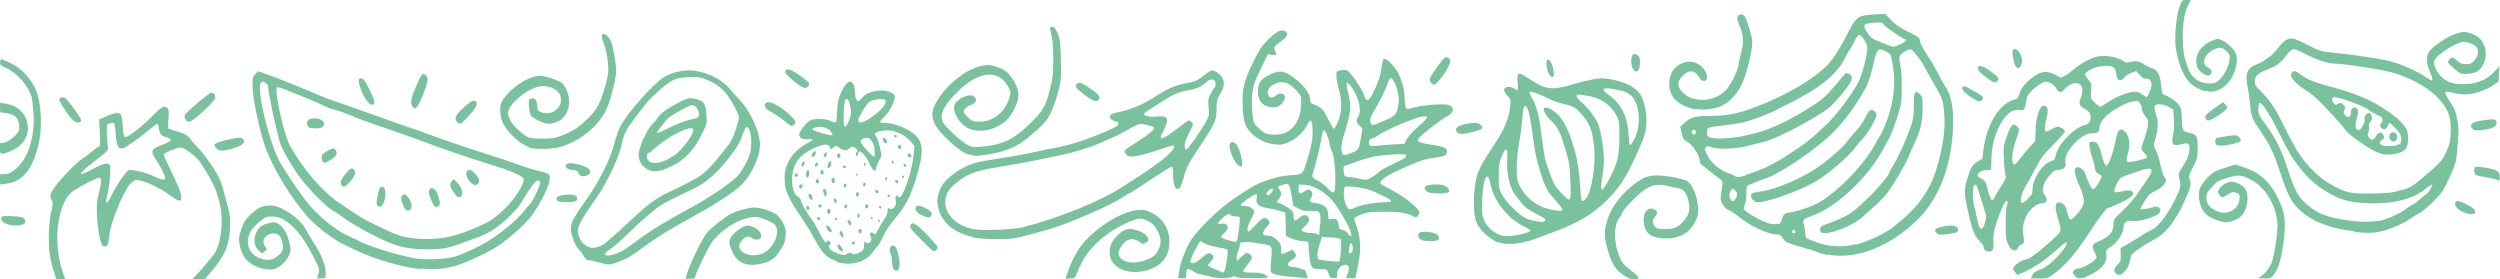 <svg xmlns="http://www.w3.org/2000/svg" width="2798.86" height="312.85" viewBox="0 0 2798.865 312.853">
  <path d="M59.9 303.44c-1.5-5-3.34-13-4.1-17.82-2.1-12.9-1.32-36.84 1.56-48.7 2.1-8.66 2.2-10.26.65-12.46-2.7-3.93-2.1-7.07 2.9-14.46 5.8-8.65 26.1-29.63 31-32.2 2.1-1.05 6.3-4.15 9.4-6.88 3.1-2.74 6.9-5.54 8.4-6.24 2.7-1.23 2.7-1.7 2-16.1l-.7-14.8 7.4-3.27c9.8-4.3 14.6-5 16.7-2.5 1 1.2 2 6.7 2.3 13.4.5 7.9 1.2 11.6 2.4 12 2.6 1 17.5-10.2 29.4-22.2 12-12 14.7-13.5 18-10.3 1.9 1.9 2.1 3.7 1.3 12.6-.6 8-.4 10.5.8 10.9.9.3 5.8 1.8 10.8 3.3 6.5 2 9.8 3.8 11.3 6 1.2 1.7 5.9 7.1 10.5 12 8.2 8.7 20.7 26.9 24.4 35.8 2.1 4.9 3.8 10.9 8.6 29.4 2.8 10.9 3.1 14.2 2.5 25.3-1 19.1-5.8 30-20.3 47.2l-7.4 8.8-7.3.4-7.3.4 6.2-6.8c5.6-5.9 14.3-16.2 18.7-22.2 4.3-5.8 7.7-19.6 8.1-33.2.4-14.6-2-27-8-41.3-2.9-6.9-12.1-22.7-17-29.3-4.3-5.8-17.1-15.1-20.8-15.1-4 0-19.2 6.2-19.2 7.8 0 .7 2.8 7 6.2 13.9 9.9 20.5 12.5 26.7 13.4 32 1.2 7.6-1.6 7.7-11.1.7-12.4-9.3-31.3-18-39.3-18.1-1.5 0-4.3 1.9-6.5 4.4-8 9.2-21.6 42.3-23.3 56.9-1.2 10.5-1.7 12.2-3.9 13-1.1.4-2.7.2-3.6-.6-2.6-2.1-5.6-18-6.4-33.6-.6-12.2-.3-15.9 1.9-24.7 3.4-13.2 3.5-17.8.3-17.8-2.6 0-18.4 8.1-28 14.2-11 7.1-18.1 26.5-18.7 50.8-.3 13.2 2.6 31.8 6.6 42.2l2.5 6.5H63l-2.7-9.1zm64.5-83.75c4.35-9.8 16.77-28.3 19.6-29.2 3.6-1.2 20.8 3 28.56 7 8.16 4.1 12.44 4.7 12.44 1.8 0-2.4-5.48-13.4-10-20-6.9-10.2-6.13-12.4 5.92-16.9 11.7-4.4 13.14-6.7 5.48-8.7-6.03-1.7-7.7-3.6-8.55-10-.37-2.8-1.23-5.1-1.9-5.1-.66 0-5.14 3.4-9.95 7.5-9.57 8.2-25.8 19.6-28.6 20-5.37.7-6.86-2.4-7.93-16.9-.4-5.5-1.24-10.5-1.87-11.1-.68-.7-2.55-.7-4.68 0-3.52 1.1-3.54 1.2-3.36 11 .1 5.4.58 11.9 1.05 14.4 1 5 2.1 3.8-16.3 18.2-17.4 13.6-18.3 17-2.1 8.4 11.7-6.3 17-8 19.6-6.5 1.9 1 2 2.7 1.4 13.3-.4 6.6-1.5 15-2.5 18.5-3.7 13.4-1.4 15.7 3.9 3.8zm232.2 87.2c1.18-5.1.93-6.2-3.27-14.7-8.97-18.1-17.02-30.4-24.57-37.6-9.8-9.3-15.55-12.2-24.27-12.2-6.5 0-7.4.4-14.6 6.4-8.7 7.2-12.4 13.8-12.4 22.3-.1 7.4 4.2 13.8 11.7 17.3 10 4.7 18.2 3 25-5 2.9-3.5 3.2-4.7 2.5-9.1-1.8-10.7-5.6-14.3-13.2-12.6-7.4 1.6-10.8 8.5-6.9 13.8 2.3 3.1 2.3 3.7-.1 6-2.7 2.6-3.5 2.5-7.2-1.3-4.9-4.9-5.8-13.3-2.2-20.1 3.3-6.3 6-8.3 14.1-10.3 5-1.3 6.5-1.2 9.7.4 5.9 3 10.7 10.8 13 21.2 2 8.9 2 9.5-.3 14.6-3.1 6.9-11.3 14.3-17.1 15.4-6.3 1.1-13.9-.2-21.5-3.9-9.4-4.6-14.7-12-16.8-23.8-1.2-6.2-1-8 1.9-16.8 2.7-8.3 4.3-10.8 9.8-16.1 8.8-8.3 13.7-10.7 22-10.7 5.2 0 8.7.9 14.4 3.8 11.4 5.9 21.4 14.5 25.3 21.7 1.9 3.5 5.6 9.8 8.3 14 11.4 18 15.1 27.7 14.7 38-.2 3.9-.5 4.1-5.1 4.1H355l1.3-5.6zm412.35.2c1.9-8.5 17.5-40.8 22.47-46.5 5.1-5.8 20.7-18.1 27.26-21.4 6.38-3.3 19.98-6.9 25.7-6.9 7.1 0 19.98 4.2 25.22 8.2 2.6 2 5.75 6.2 7.58 10.2 2.63 5.7 3 7.9 2.32 13.7-.88 7.6-1.68 9.5-7.43 18-5.15 7.6-10.44 10.9-21.24 13.2-14.24 2.9-24.67-1.1-30-11.7-6.4-12.7-5.6-17.5 4.23-25.3 8.12-6.4 11.13-7.2 18.2-4.5 6.7 2.6 10.88 9 8.04 12.4-2 2.4-6.17 2.4-9.35 0-3.6-2.7-6.23-2.3-10.65 1.9-11.42 10.7 6.02 22.3 22.7 15.2 12.75-5.5 20.7-25.3 13.04-32.5-1.63-1.5-6.83-4.2-11.56-5.8-7.72-2.7-9.37-2.9-16.03-1.7-12 2.1-25.2 9.7-36.93 21.1-5.02 4.9-8.22 10-15.13 24.2-4.9 9.9-8.9 19.2-9 20.6-.2 2.2-1 2.6-5.5 2.6h-5.3l1.2-5.3zm425.44 1.3c1.6-8 8.3-22.2 14.4-30.9 14.5-20.7 46-41 65.6-42.4 6.6-.5 8.6-.1 15.2 3.3 12.4 6.2 19.6 17.9 19.6 32 0 17.1-8.5 27.7-26.2 32.5-21.1 5.7-40.7-3.9-40.7-20 0-7.4 2.2-12.7 8-18.5 6.6-6.8 11.1-8.8 17.4-7.8 7.6 1.2 15.2 5.1 16.9 8.8 1.8 4.1 1.9 3.9-1.7 6.2-2.9 1.9-3.3 1.8-6.6-.4-8.3-5.8-14.7-4.4-20.9 4.5-4.1 5.8-4.1 10.2-.3 13.8 6 5.7 18.2 6 30.1.7 7.2-3.2 9.7-5.7 12.4-12.1 2.8-6.7 2.3-11.9-1.7-19.7-2.7-5.4-4.8-7.6-9.6-10.3-3.4-1.9-7.7-3.4-9.7-3.4-5.2-.1-20.8 6.8-31.6 13.8-19.4 12.6-31.5 27.1-38.8 46.1-2.6 6.7-2.7 6.9-7.9 7.2l-5.3.4.8-4.2zm124.9 1.6c.2-1.3.8-5.1 1.3-8.5 1.1-7.9 5.8-20.1 11.5-30.4 7-12.7 33.3-38.4 51.5-50.2 7.9-5.2 16.9-10.8 20-12.6 9.5-5.5 28.4-11.3 38.7-11.9 12.9-.8 14.4-1.2 16.8-5 1.2-1.8 4.1-10.6 6.5-19.4 3.5-13.3 4.2-17.9 3.9-26.3-.4-11.9-2.1-13.6-6-6-4.3 8.4-11.8 15.5-20.2 19.3-6.7 3-8.7 3.4-15.6 2.7-14.4-1.3-28.1-10.4-33.3-21.9-1.8-4.1-2.6-9.4-3.1-20.6-.8-19.7 1.1-27.7 11.6-49.4 6.7-13.9 9.5-18.2 15.9-24.5 9.6-9.6 15-12.7 19.1-10.8 5.2 2.4 3.8 6.7-3.8 11.9-7.9 5.4-8.9 7.3-6.4 11.3 2.4 3.6 1.2 4.7-4 3.7l-4.2-.8-8.1 16.7c-6.8 14-8.3 18.3-9.3 26.8-1.3 10.6-.1 29.7 2.2 33.8 2 3.7 9.3 10.1 13.1 11.6 5.2 2 16.7 1.6 21.5-.7 10.8-5.2 16.9-15.6 17.7-30.1.5-9.8.4-10.5-3.1-14.9-5.2-6.8-12.5-11.8-17.4-11.8-8.6 0-16.8 5.4-16.8 11.2 0 6.3 4.7 8.1 9.5 3.6 3.2-3 8.4-2.6 9.7.9 1.1 2.9-3.6 9.9-7.8 11.7-4.4 1.8-12 .6-16.6-2.7-6.5-4.6-7.9-18.8-2.6-25.9 3.4-4.6 15.9-10.8 21.5-10.6 5.7.1 10.2 2.4 19.4 9.9 8.5 6.9 14.4 15.6 14.4 21.2 0 3.6.6 4.3 5.3 6.1 7.5 3 9.7 5.5 15.3 16.9 2.7 5.5 5.4 10 5.9 10 .6 0 2.5-3.3 4.3-7.2 4.7-10.4 5.3-23.6 1.6-36.1-1.6-5.2-2.9-12-3-15.2-.2-5.8-.2-5.9 4.6-7 3.4-.9 5.6-.7 7.8.4 3.5 1.8 16.1 20.2 18.2 26.3 3 9.1 5.2 8.8 10.5-1.6 5.6-11.1 8.3-19.1 9.3-27.7.5-4.7 1.6-9.2 2.3-9.9 2.4-2.4 13.1 8.1 17.1 16.8 4.7 10.6 5.7 14.7 6.7 27.9.9 12.8.4 12.4 12.6 8.8 3.8-1.1 13.3-2.3 21.1-2.7 11.6-.5 14.8-.3 17.3 1.4 5 3.2 3.5 8-3.5 11.8-7 3.8-21 14.2-28.5 21.2-4.8 4.5-5.3 5.4-3.7 6.9 1 1.1 7.3 2.6 14.8 3.7 14.9 2.1 19.1 4.5 16.7 9.8-1.2 2.6-2.8 3.1-12 4.4-12.5 1.7-18.5 3.7-39.6 13.3-15.1 6.8-22.5 11.8-22.5 15.2 0 .9 2.7 2.9 5.9 4.5 13.5 6.5 23.9 13.4 33.1 22 5.1 4.7 5.8 7.5 2.7 10.7-1.7 1.7-2.4 1.8-4.7.3-6.1-3.9-15.1-5.3-33.3-5.2-16.2.1-18.9.5-25.6 3.2-4.7 1.9-7.5 3.7-7.3 4.9.1 1 1.4 5.2 3 9.3 1.7 4.5 3 11.6 3.4 17.9.5 9.6-.1 15.4-3.8 32.4l-1.4 6.6H1507l1.9-5.4c2.4-6.7 1.4-9.6-3.2-9.5-4.8.1-9.6 6.2-8.9 11.2.5 3.5.3 3.7-3.4 3.7-3.5 0-4.2-.6-5.9-5-1.9-4.9-2.1-5-8.2-5-3.4 0-7.2-.3-8.3-.8-3.2-1.2-4.77-6.3-5.5-18.6l-.8-11.3-7.5-.8c-4.1-.5-9.8-2-12.5-3.4l-5-2.5-.3-12.8c-.1-7-.4-13-.7-13.2-.84-.87-13.87-4.2-18.96-4.9-11.1-1.6-14.5-4.9-12.6-12.4.6-2.28.3-3.16-1-3.16-2.5 0-17.6 10.4-17.26 11.9.18.7 2.48 1.3 5.1 1.3 5.07 0 10.1 3.26 10.1 6.47 0 .96-1.7 4.9-3.7 8.75-3.6 6.7-4.64 11.6-2.9 13.3.45.43 4.15-2.8 8.2-7.3 7.8-8.5 10.5-9.6 13.9-5.8 2.8 3 2.8 2.9-2.3 9s-4.3 8.7 2.7 8.7c3.1 0 5.56 1.2 9.2 4.5 4.3 3.9 5 5.2 5 9.8 0 2.9.3 5.6.7 6 .4.4 3.3-.5 6.4-2l5.6-2.7 2.3 2.9c2.9 3.56 2.36 5.07-3.2 8.85-6.4 4.4-5.3 7.7 2.6 7.7 2.4 0 13.08 3.47 13.08 4.2 0 .1.57 2.1 1.2 4.4l1.25 4.2-8.4-.9c-4.6-.4-11.5-1.1-15.3-1.4-8.7-.7-15.6-2.53-17.2-4.52-.8-1-.8-5.9 0-14.6 1.3-15.1 1-15.7-8.9-17-3.1-.4-8.3-1.2-11.4-1.8-3-.53-7.7-.7-10.3-.4-3.9.5-4.7 1.1-4.7 3.7 0 1.7-.8 4.73-1.9 6.8-1 2.1-1.7 5.3-1.5 7.1l.4 3.32 5.3-4.8c5.2-4.7 5.4-4.8 8.5-2.8 4.2 2.8 3.9 4.4-1.9 11.7-2.8 3.5-5 6.9-5 7.7 0 .9 3.5 1.4 10.1 1.4 9.7 0 13.6 1 17.1 4.5 1.4 1.4-1.2 1.7-16.3 1.7-11.3 0-18.4-.5-19.3-1.4-1-1-2.1-1-3.9 0-3.6 1.93-18.1 1.7-25-.4-3.2-.97-7.9-2.1-10.4-2.5-2.5-.4-6.7-2.1-9.2-3.9-5.4-3.6-6.8-2.7-6.8 4.2 0 3.9-.2 4.1-5 4.1-4.2 0-4.9-.4-4.5-2.4zm54.3-18c.8-6.1 1.1-11.5.7-12.2-.4-.6-2.8-1.5-5.4-1.9-10.8-1.8-17.4-3.6-21.1-5.8l-4-2.4-3.2 5.3c-4.8 8.2-8.5 17.1-7.7 18.5 1.6 2.6 6.2 1 12-4.4 6.1-5.7 9.4-6.8 12.1-4.1 2.2 2.2 1.8 4.1-1.7 8.3l-3.2 3.8 2.8 1.8c1.6 1 4.3 2.2 6 2.7 1.7.5 4.2 1.7 5.6 2.6 3.8 2.6 5.1.1 6.8-12.4zm127.7-11c.4-6.7.2-12.4-.4-13.3-.7-.9-5.5-1.7-11-1.9l-9.9-.4-2.6 8.1c-2.9 9.2-3.3 15.6-1 17 1.4.9 20 2.7 22.8 2.3.7-.1 1.6-5.5 2-12zm13.3-1.8c.3-3.6-1.5-8.1-2.6-6.8-.4.3-1 3-1.5 6-.8 4.8-.7 5.4 1.4 5 1.5-.3 2.4-1.7 2.6-4.2zm-127.5-21.4c.8-7.3 1.1-13.8.8-14.4-.4-.6-2.6-1.1-4.9-1.1-2.4 0-4.6-.6-5-1.3-1.5-2.4-5-1.2-9.7 3.4-5.7 5.4-6 7.1-1.4 6.2 7.9-1.6 10.4 4.5 4 10.1-2.1 1.8-3.8 3.9-3.8 4.7 0 1.3 11.3 5 16.3 5.4 1.5.1 2.2-2.6 3.4-13.2zm125.8 4.2c-2.4-8.1-7.4-17.3-16.7-31.5-8.7-13.1-23.9-23.1-35.7-23.6l-6.3-.3-.4 4.2c-.6 5.9 1.3 7.2 5.8 4 4.9-3.5 7.4-3.4 9.1.4 1.1 2.5 1 3.7-.8 6.4-2.4 3.6-1.2 5.4 3.5 5.5 1.3 0 4.5.7 7.2 1.5 5.6 1.7 8.5 6 8.5 12.9 0 4.4.1 4.5 4.1 3.7 5-.9 7.4 1.3 7.6 7.2.1 3.3.7 4.1 4.2 5 2.2.5 4.9 2.4 6.1 4.1 2.5 3.8 4.7 4 3.6.3zm-34.6-10.8c.4-14.9-.1-15.4-11.3-15-6.5.2-9-.3-13.5-2.8l-5.6-3.1-2-11.9c-2.2-13.2-2.9-13.9-10.7-11.3-4.9 1.6-5.1 2-2.5 5.5 2.5 3.3 2.3 6-.6 9.8-1.4 1.7-2.5 3.4-2.5 3.8 0 .3 1.9 1.3 4.2 2 2.3.8 6.5 3.1 9.3 5.1 4.5 3.3 5.1 4.3 5.1 8.7 0 5.8 1.3 6.2 6.4 1.9 4-3.4 7.2-4 9.5-1.6 2.7 2.7 1.6 6.8-3.1 11-4.3 3.9-4.5 4.2-2.3 5.8 1.2.9 4.8 1.7 8 1.7 3.1 0 6.5.5 7.5 1.2 1 .6 2.1 1.2 2.5 1.2.4 0 .8-5.6 1-12.3zM1521 231c7.18-2.53 20.94-4.65 30.64-4.7 9.9-.08 7.72-2.1-12.1-11.2-7.95-3.67-20.22-6.2-30.37-6.3-3.4-.05-4 .44-4.47 3.67-1.5 10.18 3.2 23.7 7.54 21.8 1.15-.5 5.1-1.96 8.75-3.26zm-98.32-14.32c2.4-2.16 3.1-5.43 1.2-5.43-2.27 0-6.78 4.63-5.9 6.05 1.2 1.94 2 1.83 4.7-.62zm72.3-16.42c0-13.87-1.92-28.53-4.1-31.25-.7-.8-1.74-4.4-2.28-7.9-1.1-6.8-4.8-15.4-6.7-15.4-.65 0-1.86 4.4-2.68 9.7-1.43 9.3-6.98 31.9-9.32 38.1-1.57 4.2-.5 6 5 8.4 2.66 1.2 7.56 4.9 10.9 8.3 8.17 8.3 9.18 7.2 9.18-9.6zm42.2-2.8c3.6-2.07 6.55-4.3 6.55-4.98 0-.67 6.6-4.4 14.7-8.27 14.67-7 17.03-8.6 15.66-10.9-1-1.6-29.1.1-38.1 2.3-7.9 1.9-29.8 9.4-31.4 10.8-.6.5-.6 3.2-.2 6.1.7 4.8 1.1 5.2 4.7 5.4 2.1.1 7 .9 10.8 1.7 9.9 2.3 10 2.3 17.2-1.8zm-24.05-26.33c7.95-2.96 8.37-3.66 10.64-17.73l1.54-9.68-3.3-3.07c-3.7-3.44-4.1-6.55-1.4-10.12 4.1-5.36.9-20.57-6.5-31.5-6.9-10.12-8.2-8.3-4.5 6.17 3.3 12.66 2.6 21.2-3.3 40.2-4.4 14-5.1 17.77-4.4 22.58 1 6.67 1.6 6.82 11.4 3.15zm47.82-9.4l11.6-.84 2.15-4.7c1.24-2.7 6.83-8.8 13.15-14.4 12.47-11 12.8-13.2 1.57-10.7-8.58 1.9-39.87 15.5-45.47 19.7-2.28 1.7-5.66 3.5-7.5 4-3.43.9-4.76 3.7-3.42 7.2.62 1.6 2.13 1.8 8.54 1.2 4.26-.4 13-1.2 19.36-1.6zm-13.3-25.7c13.83-5.65 15.86-7.6 17.56-16.83 1.1-5.94 1.1-9.4-.1-15-3-14.14-8.7-21.2-10.6-13.34-1.3 5.47-10.1 23.7-15.7 32.4-4.8 7.76-5.7 10.78-4.2 14.75 1.1 2.7 2.1 2.6 13.2-2zm270.1 172.05c-9.42-6.34-13.05-12.1-17.74-28.17-4.5-15.5-4.5-20.5 0-35.1 4.1-13 16-28.6 29.8-38.8 10.3-7.6 15.9-9.7 25.9-9.6 10.4.1 29.3 3.8 33.6 6.6 5.2 3.4 10.7 16.4 11.6 27.2.7 8.5.5 10.3-2.3 16.4-6.6 14.4-19.2 21.4-36.6 20.2-10.9-.7-16.3-3.3-19.4-9.4-3.6-7-3.3-17.7.6-21.6 2.1-2.1 3.9-2.7 6-2.2 6.5 1.6 7.6 4.5 3.6 9.1-3.2 3.7-3.2 7.6.1 11 2.1 2.3 3.9 2.8 10.7 2.8 10.2 0 14.9-1.9 20.8-8.4 6.3-7 8.1-13.3 6.2-21.9-2.2-9.9-5.4-14.3-11-15.3-2.6-.4-8.1-1.6-12.2-2.7-10.8-2.7-17.8-1.5-26.5 4.5-9.4 6.5-25.3 23.5-25.3 27.1 0 .5-1.1 2.3-2.5 4-6.1 7.8-6.8 23.4-1.7 39 3.4 10.6 5.3 13 16.7 21.7 7.5 5.6 8.1 8.5 1.7 8.5-3.4 0-6.6-1.2-11.3-4.4zm456.85.4c1.6-2.75 4.14-4.65 8.08-6.06 9.03-3.2 18.64-11.4 28.3-24.13 2.73-3.6 3.62-7.1 1.8-7-.5 0-5.45 4.1-10.98 9.1-11.78 10.6-24.26 19.1-35.42 24l-7.98 3.5-2.34-2.9c-1.28-1.6-2.33-3.5-2.33-4.2 0-2.7 8.94-9.7 12.4-9.7 4.4 0 14.83-7.4 29.9-21.1 13.05-11.9 12.48-10 7.8-25.8-3.05-10.3-3.27-14.8-.8-16.9 2.67-2.3 9.2 1.5 10.17 5.9 1.5 6.7 3.23 11.5 4.48 12.3 1.83 1.1 10.66-7.9 13.53-13.9 2.2-4.6 2.3-5.7.9-11.9-.9-3.8-2.5-8.7-3.7-10.9-3.2-6.2-6-15.3-5.6-18.3.9-6.4 9.9-2.7 12.2 5 2.9 9.5 6.7 16.7 8.7 16.3 2.7-.5 10.4-13.7 9-15.1-.6-.7-2.4-1.8-4-2.6-2.2-1.1-3.1-2.9-3.7-7.3-.4-3.2-1.2-6.4-1.6-7.2-1.1-1.9-4.4-14.8-4.4-17.6 0-3 1.9-4.1 5.7-3.2 3.9 1 5.5 4 8.7 16.3 1.4 5.4 3.3 10.1 4.2 10.4 2.5.8 7.4-11.5 10.3-25.4 2.8-13.8 4.5-16.6 8.5-14.5 7.2 3.8 9.5 14.5 5.7 27.2-1.4 4.8-1.6 7.2-.7 8.2 1.6 1.6 21.5-2.7 22.3-4.9.3-.8-1.1-3.1-3.2-5.2-4.1-4.2-4.2-3.1 1-17.8 1.3-3.8 2.8-9.5 3.2-12.6.7-5.1.4-6.2-3-10.5-2.1-2.7-3.8-6.3-3.8-8.2 0-1.9-1-4.8-2.3-6.4-2.2-2.8-2.7-2.9-9.2-1.5-7.3 1.5-21.5 9.5-28.2 15.8-4.9 4.6-7.7 9.5-7.7 13.6 0 4.2-2.3 5.9-7.8 5.9-6.1 0-11 2.6-18.7 9.8-8.1 7.6-12.7 16.5-11.7 22.8.6 3.9.3 5-2 6.7-1.5 1.1-4.5 1.9-6.6 1.9-2.6 0-4.8 1.1-6.9 3.5-9.9 11-12.1 18.7-7.3 25.2 3.7 5 2.2 8.1-4.2 8.6-3.1.3-6.2 1.9-10.1 5.3-7 6.2-11.5 18-10.3 27.2 1.6 12.1 1.6 11.9-1.9 13.6-1.8.9-3.7 2.8-4.1 4.2-.6 1.9-1.7 2.4-4.1 2.2-2.6-.3-4-1.7-6.4-6.4-2.7-5.5-3-7.7-3-23.1 0-10.7.5-18.4 1.5-20.7 1.6-3.9.2-7-1.9-4.2-2.7 3.6-9.2 20.1-11.5 29.3-1.7 6.5-2.2 12-1.8 16.3.8 7.3-.7 10.3-5.2 10.3-3.3 0-5.7-2.3-5.7-5.3 0-1.2-1.7-3.7-3.7-5.6-6.7-6-10-15.1-15.5-42-2.6-12.8-2.5-17.7.7-28 4-13.2 6-16.5 11.7-19.9l5.3-3.1 1.3-10.3c3.8-29.2 18.2-52.1 35.4-56.2 2.6-.6 3.6-2 4.9-6.6 3-10.7 19.6-24.3 29.5-24.3 2.1 0 6.7 1.4 10.4 3.3l6.6 3.3 4.6-2.4c2.5-1.3 7.3-4.8 10.6-7.7 3.3-3 10.2-7.4 15.3-9.8 7.8-3.7 10.7-4.4 17.8-4.4 8.5 0 17.7 2.5 21.9 6.1 1.7 1.4 3.3 1.5 7.9.5 6.7-1.4 9.9-.8 15 2.8 2.1 1.5 5.7 3.2 8.1 3.9 6.3 1.9 9.7 7.6 10.7 17.9 1.1 10.9 1.3 11.4 4.9 12.8 6.1 2.3 13.4 7.7 15.8 11.7 1.8 2.9 2.5 6.5 2.6 12.8.3 14.6.9 16 7.4 17.2 9.3 1.7 10.6 4 10.4 17.3-.1 10.7-.5 11.9-5.4 21.7-4.3 8.5-5 10.8-3.9 12.8 2.2 4.1 1.6 8.6-2.4 18.1-6.7 16-13 27-20.6 36.2-6 7.1-9.5 10-17 14-5.2 2.7-13 7.5-17.4 10.7-7.6 5.3-8.1 6-8.9 11.6-1.6 10.9-10.3 20-15.3 15.9-3.5-2.9-3.2-6.3.9-10.1 3.7-3.47 4-4.3 3.8-11.2l-.2-7.5 7.1-4c3.9-2.2 10.7-6.4 15.2-9.3 4.4-2.9 10.3-6.3 12.9-7.5 7.2-3.3 17.5-16.7 25.4-32.7 7.2-14.5 7.5-16.2 4.7-26.8-.7-2.7.2-4.9 4.3-11.1 5.4-8.1 7.64-14.2 7.65-20.9 0-5.1-2.3-6.1-8.9-4.1-9.4 2.8-12 0-9.5-10.2 1-4.1 1.3-10.6.9-17.7l-.7-11.1-5.5-2.9c-6.1-3.2-12.8-3.8-14.9-1.27-1 1.2-.7 3.93 1.25 10.3 2.8 9.14 2.4 15.3-1.5 29.1-1.4 4.9-1.3 5.84 1.1 10.2 1.5 2.6 3.8 9.93 5.1 16.25 1.3 6.34 3.3 12.5 4.32 13.7 1 1.2 1.9 3 1.9 4.1 0 3.5-5.25 8.64-12.24 12-5.73 2.8-7.63 4.6-11.7 11.3-2.6 4.4-4.8 8.2-4.8 8.5 0 1.2 7.6.36 12.48-1.35 6.2-2.2 10-.9 10 3.5 0 2.1-1.4 3.5-5.5 5.5-8.6 4.16-20.3 6.84-25.9 5.9-6.14-1-9.8 1.75-9.8 7.5 0 6.05-7.2 16.95-14 21.3-5.74 3.7-5.9 3.9-5.2 8.9 1.26 9.16-5.1 16.6-20.14 23.75-9.4 4.5-13.5 3.8-17.3-2.84-1.2-2.1 2.63-5.4 6.5-5.4 3.8 0 14.63-5.9 18.3-9.9 2.4-2.7 2.4-2.7-.6-8.3-3.4-6.2-2.8-8.9 2.5-11.16 14.1-6 18.74-11 18.74-20.16 0-5.1.5-5.9 10.18-15.1 5.6-5.3 12.7-13.3 15.7-17.8 3.1-4.5 8.1-11.7 11.1-16 9.6-13.6 7.3-16.2-9.1-10.5-21.83 7.5-20.6 6.8-24.4 14.7-4.3 8.7-3.4 10.2 4.6 8.2 7.5-1.9 11.4-1.8 13.2.3 2.6 3.1-.94 6.3-13.83 12.4-6.8 3.2-13 5.8-13.9 5.8-1.7 0-10.9 12.3-21.6 28.74-13.4 20.8-25.2 34.5-37.2 43.62-8.4 6.4-8.4 6.4-17.9 6.4h-9.6l2.3-4zm-52.2-59.6c1.76-6.63 1.72-6.93-2.96-21.23-2.62-8-5.1-15.88-5.54-17.54-1.06-4-3.42-4.6-4.37-1.1-1.2 4.5-.93 16.2.5 21 .7 2.4 1.84 7.2 2.5 10.5 2.5 12.7 3.74 16 5.95 15.5 1.37-.2 2.74-2.7 3.9-7.1zm47.46-26.73c5.26-3.87 5.5-4.33 5.72-10.9.37-11.32 10.92-27.4 20.03-30.54 4.3-1.4 5.1-2.3 5.7-6 2.2-12.8 20.6-31.9 33.8-35.1 7.7-1.8 7.1-14.3-.8-17.6-5.8-2.4-7.6-6.6-5-11.7 1.1-2.1 2-6.1 2-8.9 0-10.1-10.1-11.4-19-2.4-5.3 5.4-7 5.3-10.2-.1-2.3-3.9-7.8-7.4-11.7-7.4-3.3 0-12.7 6.3-17.4 11.6-3 3.4-4.1 6.2-4.8 11.5-.9 7-3 9.8-6.6 8.5-.9-.3-3.5-.2-5.7.2-12.6 2.4-25.6 28.3-26.3 52.6-.2 6.9-.4 13-.5 13.5-.1.5-2.2 1-4.8 1-8.3 0-13.7 6.3-7.5 8.7 4.2 1.6 6.9 5.2 7.9 10.4 1.3 7.1 3.9 14 5.5 14.5.8.3 1.9-.8 2.5-2.4.6-1.6 4-7.3 7.5-12.7 5.1-7.8 6.1-10.2 5.2-12-.6-1.2-1.5-9.2-1.9-17.7-.7-15.3-.7-15.6 3.5-27.3 4.6-12.6 6.6-14.6 11-10.6 3.1 2.8 3 4.6-.2 13.1-5.5 14.6-6.8 28.3-2.7 29.7.8.3 3.8-2.8 6.7-6.8 2.9-4 7.9-9.9 11-13.2l5.7-6 .4-11.8c.4-14.7 4.4-27.3 8.7-27.9 4.8-.7 6.2 4.5 3.7 13.5-2.1 7.7-2.6 14-1.3 15.4.5.4 3.2-.6 6.1-2.3 2.9-1.7 6.3-3.1 7.7-3.1 2.9 0 8 3.3 8 5.3 0 .8-5.8 7.4-13 14.7-11.3 11.5-14 15.1-20.2 27-3.9 7.6-8.7 16.3-10.6 19.4-5.3 8.6-7.4 18.9-3.9 18.8.5 0 3.4-1.8 6.4-4.1zm87.65-106.06c8.2-6 22.6-12.3 29.5-13.1 5.3-.7 6.9-.3 10.9 2.5 2.6 1.8 5 3.2 5.3 3.2 1.4 0 5.6-10.3 5.6-13.6 0-4.6-3.1-8-6.4-7-1.7.5-3.5-.6-6.6-3.9l-4.2-4.7-5.7 2.2c-3.1 1.2-6.6 3.5-7.6 5.1-2.1 3.2-6.1 3.9-7.7 1.4-.5-.9-1.3-3.8-1.6-6.6-.9-6.8-4.4-8.5-15-7.7-7.9.7-18.5 5.5-19.6 8.9-.2.7 1.3 3.5 3.5 6.2 3.7 4.6 3.9 5.3 3.2 13-.7 8-.7 8.1 3.9 12.8 2.6 2.6 5.3 4.7 6.1 4.7.8 0 3.9-1.8 6.9-4zm170.8 195.2c5.3-2.2 12.6-10.6 15.1-17.6 1.4-3.8 3.5-14.6 4.8-24.1 2-14.7 2.1-18.4.7-25.9-3.3-18.4-14.9-35.5-29-42.5-11.1-5.6-14.2-5.8-26.4-2.1-9.7 2.9-11.2 3.8-17 10.2-5.4 5.9-6.4 7.7-6.4 12 0 6.4 3.3 10.9 10.6 14.6 11.5 5.7 24.6-.2 26.4-12 .9-6.1.2-7.2-5.4-8.7-1.9-.5-4.3.3-7.5 2.5-5.8 4-7.1 4-9.7.1-1.9-2.9-1.9-3.4.1-6.3 2.8-4.3 9.3-8.1 13.6-8.1 4.6 0 12.9 4.2 15.2 7.8 3.1 4.7 3.7 12.4 1.5 20-2.6 9.1-7.3 13.9-15.9 16.4-6.2 1.8-7.4 1.8-13.6 0-11.8-3.5-17.4-7.6-20.7-15.1-3.4-7.7-3.9-17.9-1.1-23.2 3.3-6.2 12.4-15.8 16.9-17.7 2.4-1 8.4-3.1 13.3-4.6l8.8-2.8 10.1 3.3c16.1 5.3 27.2 14.9 35.7 30.8 9.7 18 11.3 28.2 8.2 52.3-2.5 19.5-6.3 31.9-11.7 37.9-2.7 3.1-3.8 3.4-10.9 3.3-5.6-.1-7.1-.4-5.2-1.2zm-1527.6-9.6c-1.1-1.2-1.9-4.2-1.9-7.5 0-3.1-.8-7.6-1.8-10-2.1-5.1-.8-9.2 3-9.2 2.7 0 4.6 4 6.4 13.7 2.1 11-.8 17.7-5.6 13zm-530-.5c-17.7-1.4-50.2-10.6-70-20l-14.7-6.9c-12.7-6-32.9-21.4-42.5-32.5-16.9-19.6-34.4-47.8-44.3-71.3-7.2-17.2-16.5-59.1-16.5-74.4 0-9.1.4-10.5 3.1-13.2l3.1-3.1 7.3 2.5c11.4 3.9 38.3 14.6 54.2 21.5 7.9 3.4 17.8 7.3 21.9 8.7 4.1 1.3 11.4 3.8 16.3 5.6 4.8 1.7 15.5 5.5 23.8 8.4 8.3 2.9 21.2 7.5 28.8 10.3 7.6 2.8 16.9 6 20.7 7.2 3.8 1.2 11.7 4 17.5 6.2 13.3 5.1 51 17.9 70 23.7 7.9 2.4 21.4 7 30 10.1 8.6 3.2 19.6 6.6 24.4 7.6 11.1 2.3 12.5 3.5 11.4 10.8-1.3 8.4-13.4 31.4-21.9 41.5-7.7 9.2-23.5 23.1-35.2 31.1-10.4 7.1-35.5 19-47.5 22.4-12.9 3.7-23 4.6-39.4 3.3zm35.7-13.1c10.2-2.7 26.4-10 39.2-17.6 14.1-8.3 34.3-25.1 40.7-33.7 2.6-3.5 5.7-7.2 6.9-8.2 3-2.5 12.4-22.5 11.5-24.6-1.6-4.3-5.5-1.6-12.3 8.6-3.7 5.7-7.8 12.2-9 14.5-1.1 2.3-6.1 8.2-11 13.2-12.7 12.7-24.4 20.7-36.6 25-2.7 1-9.5 3.5-15 5.5-19.4 7.3-25 8.4-42.5 8.3-22.2-.1-33.4-2.7-52.4-11.9-8.3-4.1-16-7.9-17-8.5-1-.7-6.1-3.6-11.2-6.5-5.2-3-11.6-7.2-14.4-9.3-2.7-2.2-6.8-5-9.1-6.1-8.1-4.2-27.7-23.8-39.1-39.1-7-9.4-18.3-28.8-21-36-3.6-9.8-13.9-57.3-13.9-64.5 0-1.3-1.4-3.3-3.2-4.5-2.7-1.8-3.4-1.9-4.8-.4-5.7 6.2 9.2 68.2 21.5 89.9 8.1 14.2 27 41.4 34.2 49.3 13 14.1 29.2 26.8 41.1 32.2 5.9 2.6 12.2 5.6 14 6.7 10.1 5.6 48.9 17.2 64.1 19.2 10.6 1.4 31.2.5 39.4-1.7zm-2.5-23.1c11.1-3.1 17.6-5.3 28-9.7 17.1-7.3 22.1-10.7 35.3-23.7 9.5-9.4 19.8-26.1 19.1-31-.5-3.5-13.5-9.2-39.6-17.2-21.9-6.8-47.7-15.5-72.6-24.8-9.2-3.5-22.2-8.1-28.7-10.3-34.7-11.9-45.9-15.9-49.3-17.7-4.1-2.2-22.3-8.5-24.5-8.5-.7 0-5.6-2.1-10.9-4.6-5.3-2.5-14.4-6.4-20.2-8.7-5.8-2.3-14.8-5.9-19.8-8-5.1-2.1-9.8-3.5-10.5-3.1-3.6 2.3 7.4 52.5 14.3 65.2 14.2 25.8 37 52.3 55.4 64.4l16.3 10.9c4.1 2.9 10.3 6.6 13.8 8.4 29.6 15.1 38.5 18.6 52.3 20.2 13.9 1.6 31.6.7 42.1-2.2zm-52-33.4c-3.1-7.4-3.4-11.2-1.2-13 1.7-1.4 2.4-1.3 4.6.6 4.1 3.6 6.5 10.5 5 13.9-2 4.4-6.1 3.6-8.3-1.6zm-29.4-1.4c-1.2-1.5-1.2-3.6.1-10.3 2-10.1 3.2-12 6.4-10.2 1.9 1 2.4 2.6 2.4 7.5 0 9.9-5.1 17.4-8.8 12.9zm64.3 1c-2-1.3-6.6-12.3-6.6-15.8 0-4.2 2.7-6 5.8-3.9 3.5 2.4 7.7 15.1 6 17.8-1.6 2.5-3.2 3.1-5.1 1.8zm20.9-16c-4.2-6.7-4.6-8.9-2-12.4 1.8-2.4 1.8-2.4 4.5 0 7.5 6.7 9.9 17.1 4.2 17.9-2.1.3-3.6-1-6.5-5.6zm-124.8-7.1c-2.7-2.7-1.5-6.8 3.8-13.3 5.5-6.8 7.3-7.6 9.8-4.6 2.2 2.6.7 7.3-3.9 12.5-5 5.6-7.7 7.2-9.6 5.3zm143.1-4.8c-4.2-5-5.3-9.6-2.9-12 2.4-2.3 5.5-.9 10.2 4.7 3.5 4.2 4.1 7.3 1.8 9.7-2.5 2.5-5.6 1.7-9-2.4zM361.5 181c-1.67-1.67-1.96-5.92-.54-7.94 1.45-2.08 9.76-6.8 11.96-6.8 1.1 0 2.6 1.1 3.33 2.5 1.9 3.5-.15 6.74-6.7 10.57-6.24 3.67-6.1 3.63-8.05 1.67zm-16.25-38.75c-.82-.83-1.5-2.68-1.5-4.13 0-4.06 2.47-5.62 8.9-5.62 8.25 0 12.8 5.3 8.35 9.75-1.95 1.94-13.8 1.94-15.75 0zm325.38 151.5c-4.82-1.3-10.05-2.4-11.63-2.43-1.9-.05-3.58-1.4-5-4.05-1.17-2.18-3.93-5.83-6.13-8.1-2.55-2.64-4.97-7.22-6.64-12.6-4.38-14.05-3.33-16.9 16.3-44.7 13.76-19.5 26.02-44.36 30.5-61.87 1.84-7.22 4.72-15.58 6.4-18.57 8.95-16.02 36.12-46.76 48.28-54.62 7.7-4.9 18.8-8 28.9-8 16.2.1 35.3 8.7 45.2 20.5 2.9 3.4 7.2 8.2 9.6 10.7 12.1 12.4 22.3 32.6 24.2 48 1.9 15.2-9.3 39.6-23.9 52.1-6.7 5.8-26.3 18.7-40.3 26.4-27.4 15.3-32.8 18.4-43.1 24.6-6.2 3.8-16.3 10.6-22.5 15.2-14.4 10.8-18.4 13.1-28.6 16.9-9.8 3.7-10 3.7-21.4.7zm25.84-12.56c3.66-2.4 8.06-5.3 9.78-6.6 15.68-11.7 21.32-15.5 33.78-23.1 7.9-4.8 19.86-11.6 26.6-15.2 25.65-13.5 53.6-32.4 60.76-41.1 2.1-2.6 5.9-8.9 8.5-14.1 4-8.1 4.7-10.9 5.1-19.5.4-10.2-1.8-19.3-4.7-19.3-1.7 0-4.3 5.3-6.3 12.5-2.2 8-21.1 32.6-32.8 42.5-10.5 8.9-13.8 10.9-33.1 20-10 4.7-20.5 10-23.3 11.9-8.9 5.8-22.4 17.4-37.8 32.5-8.3 8-17.4 15.9-20.4 17.7-2.9 1.7-5.3 3.9-5.3 5 0 3.4 11.3 1.3 19-3.5zM676 273.4c3.22-2.2 14.3-11.93 24.6-21.6 24.76-23.25 32.86-29.43 47.65-36.4 38.42-18.1 40.78-19.85 61.62-45.9 8.6-10.76 10.33-13.82 13.72-24.14 2.1-6.5 3.8-12.9 3.8-14.2 0-1.3-2.7-7.34-6-13.38-8-14.77-16-22.6-28.5-27.8-9-3.77-10.5-4-21.7-3.6-14.9.56-19.9 2.86-34.4 16.06-11 9.9-11.2 10.14-25.9 29.6-10.5 13.84-12.4 17.7-15.6 32.24-2.9 13.34-16.6 41.68-27.6 57.32-20.9 29.65-22.9 34.25-19.2 43.6 4.9 12.44 16.1 15.8 27.2 8.18zm49.07-83.77c-6.4-3.28-10.1-9.2-10.1-16.2 0-8.53 9.63-29.5 16.23-35.4 1.55-1.36 4.36-4.74 6.26-7.5 2.17-3.14 6.6-6.8 12.04-9.9 20.58-11.7 21.06-11.86 31.1-9.33 7.5 1.9 9.67 5.55 10.36 17.56.52 8.9.25 10.24-3.56 18.14-9.85 20.42-19.78 31.4-35.2 38.9-13.6 6.62-19.85 7.48-27.15 3.73zm19.43-9.9c3.35-1.46 8.52-4.4 11.47-6.5 6.77-4.82 18.7-20.26 19.76-25.56.74-3.7.56-4-2.56-4-7.44 0-28.36 11.63-39.7 22.1-3.25 2.96-6.44 5.4-7.1 5.4-2.36 0-2.88 5.1-.85 8.2 2.6 4 10.4 4.13 18.98.4zM772.7 134c9.64-2.2 9.77-2.26 9.77-6.1 0-5.7-4.48-10.92-8.62-10.1-4.77.98-25.44 13.07-27.63 16.17-1.03 1.46-3.96 5.2-6.5 8.26-2.55 3.08-4.37 6.02-4.06 6.53.3.5 6.57-2.1 13.9-5.8 8.06-4.1 17.2-7.6 23.12-8.96zm164.43 158.6c-10.35-3.4-15.04-7.56-22.14-19.6-3.5-5.83-6.3-10.92-6.3-11.3 0-.74-5.8-9.72-14.9-23.35-12.5-18.54-15.3-25.83-15.4-40-.1-14.4 9.6-29.38 23.9-37 4.1-2.2 7.5-4.5 7.5-5.1 0-.57-2.2-.75-4.8-.4-6.1.82-10.2-1.28-10.2-5.22 0-3.26 7.7-13.22 12.1-15.73 4.4-2.5 17.7-2.2 23.2.56 2.7 1.36 5.2 1.88 5.8 1.24.6-.62 1.2-6.46 1.5-13 .4-10.32 1-13.03 4.6-20.78 2.6-5.55 5.3-9.55 7.3-10.6 2.8-1.52 3.3-1.4 5.5 1.24 1.6 2.03 2.3 4.9 2.3 9.42 0 3.65.8 7.57 1.8 8.93 1.7 2.4 1.9 2.3 6.5-2.7 5-5.3 12.3-7.9 22.4-7.9 5.3 0 12.8 3 13.8 5.6 1.5 3.9-4.9 17.2-11 23.1-3.3 3.1-5.6 6.1-5.3 6.7.3.6 3.8 1.1 7.6 1.1 8.7 0 25 6.9 32 13.6 9 8.7 9.3 19.9 1.1 46.9-7 23-12.5 33.3-26.7 49.7-3.3 3.8-8 11.2-10.4 16.4-2.4 5.2-5.3 10.2-6.4 11.2-1.1 1-3.7 4.2-5.8 7.1-7.5 10.9-25.2 15.5-40.2 10.5zm12.66-8.5c1-1.8 1.5-1.87 3.1-.5 2.2 1.87 6.9 1.1 11.5-1.95 2.3-1.54 3-3.06 3-7.07 0-3.98.3-4.78 1.5-3.6 3.7 3.73 8.5-1.25 5.9-6.15-1.9-3.5.3-6 3.1-3.63 2.3 1.94 2 2.2 6-5.6 1.7-3.44 4.6-8.2 6.4-10.56 1.7-2.37 3.2-5.8 3.2-7.6 0-4.07 1.1-5.36 3.2-3.65 1.1.9 2.3.5 4.2-1.6 2.1-2.3 2.5-3.8 1.9-7.5-.8-4.4.8-7.5 2.5-4.9 1.4 2.3 3.1 1.3 5.6-3.6 4.9-9.6 10.3-28.4 11.6-40.4l1.3-12.2-3.8-4.8c-5.6-7-16.9-12.7-25.6-12.8-7.6-.1-14.9 1.8-14.9 3.9 0 .8.7 2.3 1.7 3.4.9 1.1 2.6 6.2 3.8 11.4l2 9.4-3.2 6.5c-1.8 3.6-3.2 7.3-3.2 8.2 0 5.2-4.3 1.4-7.6-6.6-2-5.3-8.3-12.6-10.6-12.6-1 0-1.8 1.1-1.8 2.5s-.6 2.5-1.3 2.5c-1.6 0-1.6-3.4-.1-4.3 1.8-1.2.3-3.9-3-5.4-2.4-1.1-3.4-.9-5.1 1-2.8 3.1-6.9 3-10.9-.1-3.8-3-5.1-3.1-7.2-.6-2.1 2.5-3.4 2.3-4.1-.7-1.1-4-8.1-3.2-18.8 1.9-11.1 5.3-17.3 11.4-20.8 20.2-4.9 12.5-2.6 30.7 4.3 33.8 1.9.9 3.1 2.5 3.1 4.1 0 2.6 6.8 14.4 12.3 21.3 1.6 2 5 8 7.6 13.3 4.4 9.1 8.8 15 8.8 11.7 0-.8.8-1.4 1.7-1.4 2.1 0 3.9 4.1 2 4.8-2 .7-1.6 3.4.7 5.4 2.7 2.3 11.6 5.8 15 6 1.5.1 3.3-.8 4-2zm-10.8-5.33c-2-3.23-2-5.02.1-5.02 1.4 0 4.6 4.84 4.6 6.93 0 1.6-3.4.24-4.7-1.9zm14.7-7c0-2.2 2.7-1.82 3.4.5.3.8-.4 1.48-1.5 1.48s-2-.9-2-1.98zm-12.4-7.8c-1.7-3.16-1.8-5.22-.2-5.22 2 0 4.2 5.1 2.8 6.52-.9.83-1.7.4-2.6-1.3zm20.7-3.56c-1.5-1.5-.9-4.1 1-4.1 1 0 1.8 1.1 1.8 2.5 0 2.5-1.4 3.3-2.9 1.7zm-35-2.7c-2.4-2.6-2.7-5.2-.7-5.2 1.7 0 4.7 3.8 4.8 6 0 2.3-1.8 1.9-4.2-.7zm23-7.5c-1.8-3.2-1.7-3.8.4-3.8 2 0 3.6 4.7 2 5.7-.6.4-1.7-.4-2.4-1.7zm33.1-2.5c-.4-.6-.2-1.5.5-1.9.7-.4 1.2.1 1.2 1.2 0 2.2-.8 2.6-1.8.8zm-68.2-3.3c0-2.2 2.7-1.8 3.4.5.3.9-.4 1.5-1.5 1.5s-2-.9-2-2zm20 .7c0-.7.5-1.2 1.2-1.2s1.2.6 1.2 1.3c0 .7-.6 1.3-1.3 1.3-.7 0-1.3-.5-1.3-1.2zm40-1.3c0-.7.5-1 1.2-.5s1.2 1 1.2 1.4c0 .3-.6.6-1.3.6-.7 0-1.3-.6-1.3-1.3zm-15-2.4c0-1.4.5-2.5 1.2-2.5s1.2 1.1 1.2 2.5-.6 2.5-1.3 2.5c-.7 0-1.3-1.1-1.3-2.5zm-32.9-2.2c-1.6-1.5-.8-5.4 1-5.4 1 0 1.8 1.1 1.8 2.4 0 2.6-1.7 4.3-3 3zm-24-5.4c-1.1-1.6.4-4 1.9-3 1.5.9 1.5 4.3-.1 4.3-.6 0-1.5-.6-1.9-1.2zm42.5-1.2c-.9-1.5.2-3.7 1.9-3.7 1.5 0 1.5 3.4 0 4.3-.7.4-1.6.2-2-.5zm23.9.4c-1.5-1.5-.8-4.1 1-4.1 1 0 1.8.8 1.8 1.8 0 2.1-1.8 3.5-3 2.4zm14.9-.3c-.4-.6-.2-1.5.4-1.9.6-.4 1.5-.2 1.9.5.4.7.2 1.5-.5 1.9-.7.4-1.6.2-2-.5zm-67.4-.9c-1.5-1.5-.9-2.9 1-2.9 1 0 1.8.8 1.8 1.8 0 2-1.5 2.5-2.9 1.1zm17.5-5c-.5-.5-.9-2-.9-3.4 0-2.4.1-2.4 2.1-.4 1.4 1.5 1.7 2.6.8 3.4-.7.7-1.7.9-2.2.5zm-28.4-5.5c-1.8-3.2-.5-5.6 2-3.6 2 1.6 2.4 6.1.5 6.1-.7 0-1.8-1.1-2.6-2.5zm17.2-2c-.4-.6-1-2.6-1.4-4.5-.6-2.5-.4-3.4.9-3.4 2.1 0 3.9 6.2 2.2 7.8-.7.7-1.5.7-1.8.1zm35.3-1.7c0-2.4 1.3-3.3 2.8-1.7 1 1-.3 4.3-1.7 4.3-.7 0-1.2-1.1-1.2-2.5zm35 1.3c0-.7.5-1.2 1.2-1.2.6 0 1.5.6 1.9 1.3.4.7-.1 1.3-1.2 1.3-1.1 0-2-.5-2-1.2zm-12.9-3.3c-1.5-1.4-.9-2.9 1-2.9 1 0 1.9.9 1.9 1.9 0 2-1.5 2.5-2.9 1.1zm-85.1-5c-1.5-1.5-.8-4.1 1-4.1 1 0 1.9.8 1.9 1.8 0 2.1-1.8 3.5-3 2.4zm49.2-2.9c0-1.6.6-2.5 1.5-2.2.8.3 1.5 1.3 1.5 2.2 0 .9-.7 1.9-1.6 2.2-.9.3-1.5-.6-1.5-2.2zm21.8 0c-.5-.8-.4-2 .3-2.7.8-.8 1.5-.7 2.1.2.5.8.3 2.1-.4 2.8-.9.9-1.6.8-2.2-.2zm-53.1-5.1c0-3 2.9-2.6 3.5.5.2 1.3-.4 2.1-1.6 2.1-1.2 0-2-1-2-2.6zm18.4 1.8c-1.6-1.5-.8-5.4 1-5.4 1.1 0 1.8 1.2 1.8 3.1 0 3.1-1.3 4-3 2.3zm71.2 0c-1.5-1.4-.9-2.9 1-2.9 1 0 1.8.9 1.8 1.9 0 2-1.5 2.5-2.9 1.1zm-12.1-4.1c0-.6.5-1.5 1.2-1.9.7-.4 1.2.1 1.2 1.2 0 1.1-.6 2-1.3 2-.7 0-1.3-.5-1.3-1.2zm-88.1-3c-1-2.6-.2-6.1 1.7-6.7 1-.3 1.5.8 1.5 3.3 0 4.2-2.1 6.4-3.3 3.5zm107 .5c0-.7.5-1.2 1.2-1.2s1.2.6 1.2 1.3c0 .7-.6 1.3-1.3 1.3-.7 0-1.3-.5-1.3-1.2zm-120-1.8c0-1 .8-1.8 1.8-1.8s1.8.8 1.8 1.9c0 1-.9 1.9-1.9 1.9s-1.9-.8-1.9-1.9zm68.7-.7c0-.7.5-.9 1.2-.5s1.2 1 1.2 1.3c0 .3-.6.5-1.3.5-.7 0-1.3-.6-1.3-1.4zm-40-2.4c0-1.4.8-2.5 1.9-2.5 1 0 1.8 1.1 1.8 2.5s-.9 2.5-1.9 2.5c-1.1 0-1.9-1.1-1.9-2.5zm8.2-7.8c1.8-5.9 5.1-6.4 3.6-.4-.5 1.8-1.7 3.3-2.7 3.3-1.3 0-1.6-.8-1-2.8zm16.8 1.6c0-.7.8-1.2 1.9-1.2s1.8.6 1.8 1.3c0 .7-.9 1.3-1.9 1.3-1.1 0-1.9-.5-1.9-1.2zm-46.1-2.6c.2-1.5 1.2-3.1 2.1-3.4 1.1-.3 1.5.4 1.2 2.3-.3 1.6-1.2 3.1-2.1 3.4-1.2.4-1.6-.3-1.3-2.3zm15 .7c.2-1.2 1.2-2.5 2.1-2.8 1.1-.4 1.5.2 1.3 1.7-.3 1.2-1.2 2.5-2.1 2.8-1.1.4-1.6-.2-1.3-1.6zm99.2.8c-.9-1.3 1.1-2.8 2.3-1.7 1.2 1.2 1 2.9-.4 2.9-.7 0-1.5-.5-1.9-1.1zm-44.4-2c0-1 .6-1.6 1.3-1.1.7.4.9 1.3.5 2-1.1 1.7-1.8 1.4-1.8-.8zm31.2-2.5c0-1 .5-1.6 1.2-1.2.7.5 1.2 1.3 1.2 2s-.6 1.2-1.3 1.2c-.7 0-1.3-.8-1.3-1.9zm-76-6.8c.2-1.6 1.1-3.2 2-3.5 2.2-.7 1.9 2.9-.5 4.8-1.8 1.5-2 1.3-1.6-1.3zm14.8 0c0-1.4.8-2.5 1.9-2.5 1 0 1.8 1.1 1.8 2.5s-.9 2.5-1.9 2.5c-1.1 0-1.9-1.1-1.9-2.5zm80.3 1.6c-2.1-.7-2-4.1.2-4.1 1.9 0 3.7 3.4 2.3 4.2-.5.3-1.6.3-2.5 0zm-109.1-1c0-1.8 2.6-5.6 3.9-5.6 2.2 0 .6 5.6-1.7 6-1.2.3-2.2.1-2.2-.3zm97-10c-.9-2.4 1.7-3.9 3-1.8 1.1 1.8.5 3.7-1.3 3.7-.6 0-1.4-.8-1.8-1.8zm-15.6-5.9c-1.7-1.7-2.1-4.7-.5-4.7s4 2.8 4 4.6c0 2.1-1.6 2.1-3.5.2zm11.7-5.9c-.4-.6-.2-1.5.4-1.9.6-.4 1.5-.2 1.9.5.4.7.2 1.5-.5 2-.7.4-1.6.2-2-.4zm-22.3 14.8c-1.1-11.3-7.4-16.8-14-12-2 1.5-2.1 2.1-.7 4.7 1.9 3.7 12.6 14.9 14.2 14.9.6 0 .8-3.4.4-7.6zM932 150.7c0-.6-1.2-2.52-2.5-4.3-2.9-3.6-10.7-5.4-16.5-3.7-5.8 1.6-4.1 3.34 6.1 6.1 11.4 3.1 12.9 3.3 12.9 1.8zm16-10.5c.7-.9 2.2-4.4 3.4-7.8 1.7-5.2 1.8-7.2.7-12.5-1.9-8.4-3.3-10.6-5.4-8.4-1.1 1-1.8 6.4-2.1 15.9-.5 13.9.2 16.5 3.3 12.7zm33-12.9c8.9-7.54 12.7-13.6 9.6-15.7-2.6-1.7-13.8-.1-17.3 2.48-2.7 1.97-6.6 7.9-11.5 17.3-.8 1.5-1.1 3.6-.7 4.67 1.2 3.2 10.5-.9 19.9-8.8zm1065 158.2c-4.62-.9-9.97-2.44-11.9-3.4-1.9-.97-9.1-3.28-15.97-5.13-16.45-4.45-20.14-6.18-22.4-10.55-1.7-3.26-2.64-3.7-9.12-4.2-9.1-.7-28.4-10.06-39.5-19.25-4.2-3.5-9.4-6.92-11.4-7.6-4.6-1.53-9.3-8.28-9.3-13.4 0-2.13.6-7.25 1.3-11.38 1.1-6.6 1-7.7-.9-9.1-5-3.7-20.8-16.1-22.3-17.6-.9-.9-1.7-3.1-1.7-4.8 0-5.1-8.2-17.2-13.7-20.3-4.3-2.4-5-3.6-6.4-9.7l-1.6-7 5.1-4.8c6.6-6.1 11.7-7.5 28.7-7.5 17.8 0 31.2-2.6 49.2-9.4 35.4-13.4 66.4-31.5 82.4-48.1 5.7-5.9 15.4-21.3 21.8-34.5 5.3-10.9 9.6-16.8 13.8-19 2.2-1.2 8.7-2.2 16-2.6l12.3-.7 6.6 6.9c4.9 5.1 10 8.6 19.5 13.3 11.6 5.8 12.8 6.7 12.8 9.8 0 2.1 3.2 8.2 8.2 15.9 4.5 6.9 9.9 16.1 12 20.6 2.1 4.4 5.4 10.3 7.3 13.1 7.7 11.1 10.6 25.2 9.7 47.4-1.6 42.9-15.4 79.2-38.9 102.7-30.7 30.6-69.6 46-100.9 39.8zm32.13-11.63c12.42-3.3 30.4-11.58 39.2-18.05 27.96-20.6 43.42-41.36 51.34-68.98 6.53-22.78 9.07-40.28 8.17-56.25-.98-17.1-1.77-19.8-9.97-33.8-3.64-6.2-7.38-12.7-8.3-14.5-5.2-10.1-8.1-14.8-11.92-19.3l-5.56-6.6c-1.5-1.9-5.4-1.1-9.8 2-5.4 3.8-5.8 5.5-3.8 14.7 1.1 5.4 1.7 14.9 1.6 26-.2 17.3-.2 17.6-6 35-3.3 9.6-6.7 18.7-7.7 20.3-1 1.5-4.2 7.1-7 12.5-16.7 31.3-51.4 64.2-78.4 74.2-11.8 4.4-12.2 4.8-10.4 10.8.8 2.6 1.4 6.8 1.4 9.2 0 2.4.7 4.9 1.5 5.6.8.6 6.6 2.9 12.8 5.1 13.7 4.7 28.4 5.3 42.5 1.6zm-39.18-13.75c-.92-.58-1.48-2.4-1.25-4.04.36-2.53 2.13-3.57 11.68-6.88 6.18-2.15 14.62-5.9 18.75-8.32 7.42-4.37 9.4-6.03 26.1-22.04 8.1-7.76 20.77-23.12 20.77-25.17 0-.53 2.25-4.65 5-9.17 5.9-9.74 13.82-27.25 18.97-42.03 3.24-9.3 3.7-12.3 3.62-23.92-.1-15.68 1.3-18.5 6.7-13.12 3 3 3.2 3.87 3.1 16.67 0 14.8-2.6 25.32-9.7 39.74-2.1 4.13-4.4 9.5-5.2 11.93-2.3 7.1-18.2 34.24-25 42.88-3.5 4.37-9.6 10.67-13.6 14s-9.5 8.34-12.3 11.13c-10.8 10.82-41.3 22.5-47.9 18.35zm-28.95-.78c0-1.03-.84-1.87-1.87-1.87-1.04 0-1.88.84-1.88 1.87 0 1.03.84 1.88 1.88 1.88 1.03 0 1.87-.85 1.87-1.88zm-15.56-11.56c1.6-7.5 2.7-8.77 8.3-9.65 10.38-1.62 26.7-7.18 34.14-11.63 22.06-13.22 49.04-41.1 61.94-64.02 2.52-4.47 6.03-10.66 7.8-13.75 1.78-3.1 5.28-11.8 7.77-19.34 7.4-22.5 8.2-45.5 2.3-67.8-.6-2.1-10.4-7-12.5-6.2-2.4.9-5.1 6.7-6.1 13.3-.5 3.1-2.5 11-4.6 17.6-3.1 9.8-5.7 15-14.9 28.9-12.4 18.7-22.2 30.2-36.4 42.3-20.6 17.6-52.3 38.1-65.6 42.3-2.8.9-7.3 2.5-10 3.7-2.8 1.2-6.4 2.7-8.2 3.4-2.9 1.2-3.2 1.9-3.2 9.9 0 4.7-.9 10.5-1.9 12.8-1.8 4.1-1.8 4.2 2.1 7.5 2.2 1.8 8.6 5.7 14.4 8.6 8.3 4.2 11.7 5.3 16.9 5.3 6.1 0 6.6-.2 7.2-3.4zm-30.35-23.07c-3.4-1.6-4.9-5.4-3-7.7.7-.9 4.9-2 9.1-2.5 17.1-1.9 49.3-15.7 67-28.6 13.6-9.9 27.3-22.3 31.9-28.8 2-2.8 6.2-7.8 9.3-11 3.1-3.2 7.4-9.4 9.5-13.6 4.8-9.5 7-11.2 10.5-8 1.4 1.3 2.5 3.1 2.5 4 0 3.8-9.5 20.4-15 26.2-3.3 3.5-7.3 8.2-9 10.7-6 8.8-32.6 31.4-45.2 38.4-15.4 8.5-37.7 17.2-53.8 21-9 2.1-10.5 2.2-14.3.4zm-20.6-2.9c2-4.4 1.8-6-1.2-8.8-2.6-2.3-2.7-2.3-4.4.1-3.3 4.5-1.6 12 2.6 12 .8 0 2.1-1.4 2.9-3.2zm10.8-26c13.8-3.7 30.3-11.3 45.6-21.2 21.9-14.1 29.6-20.2 47.8-38.1 11.9-11.8 31.6-39.4 34.9-49 4.1-12.2 5.8-18.4 7.2-26.9 1.4-8.7 1.4-8.9-2.2-15-5.1-8.6-7-8.5-11.4.6-2 4.1-4.8 9.1-6.2 11-1.4 2-4 6.6-5.9 10.3-8.2 16.2-28.1 32-60.1 47.8-4.1 2.1-10.3 5.2-13.6 7-9.1 4.8-30.3 12.8-39.5 14.9-4.5 1-14.1 2.4-21.3 3.2-17.6 1.8-19 2.4-18.5 8.2.3 4.3.7 4.8 5.4 5.8 7.2 1.6 27.7 0 39-3 5.3-1.4 11.7-3 14.1-3.5 6.2-1.3 26.9-10.2 34.7-14.8 3.6-2.1 6.8-3.9 7.1-3.9.3 0 6.9-3.9 14.7-8.8 12-7.4 16-10.6 24.8-20.6 5.7-6.5 11.7-13.4 13.1-15.2 2.4-3.1 3-3.3 5.9-1.9 6.5 2.9 3.9 9-11.1 26.4-9.4 10.9-11.9 13-26.4 21.7-26.1 15.6-51 27.3-62.3 29.2-2.7.5-8.4 1.9-12.5 3.1-11.4 3.4-33.6 4.5-40.5 2-4.8-1.8-5.8-1.8-7.4-.2-1.5 1.6-1.3 2.7 1.5 8.7 4 8.3 14.6 17.3 24 20.4 3.4 1.2 6.8 2.6 7.4 3.2 1.6 1.5 4 1.4 11.3-.6zm-55.7-47.7c0-2.4-2.5-3.6-4.1-2-1 1-.9 1.9.2 3.3 1.7 2.2 3.8 1.5 3.8-1.1zM2127 49.8c3.65-1.5 6.6-3.4 6.6-4.4 0-.9-.5-1.6-1.1-1.6-2.06 0-20.62-12.72-23.1-15.9-2.3-2.9-3-3.1-11.1-2.5-11.9.87-13.3 2.48-8.5 10 2 3.2 5.15 6.8 6.96 7.96 2.57 1.7 20.2 8.67 23.1 9.16.33 0 3.56-1.16 7.2-2.66zM1032.5 269.6c-12.82-12.9-14.14-14.7-13.03-17.6 1.7-4.43 6.07-1.86 18.22 10.7 6.7 6.97 12.2 13.33 12.2 14.12 0 1.85-2.6 4.45-4.4 4.45-.8 0-6.7-5.26-13.1-11.68zm644.03 1.6c-8.27-3.28-19.3-13.26-22.94-20.8-5.3-10.9-4.6-42 1.3-57.35 2.6-7 7.6-15.5 17.7-30.65 11.8-17.76 16.7-29.24 18.1-43.2.8-7.88.7-8.18-3.2-12.25-2.3-2.35-3.9-5.16-3.6-6.4.6-3.54 6.4-4.4 10.9-1.66 2.1 1.3 4.2 2.3 4.5 2.3.3 0 .3-4-.2-8.8-1-10.1.5-11.9 6.8-8l11.3 7.1c14.5 9.1 22.4 9.5 45 2.6 5.1-1.6 14.1-3.9 19.9-5 9.1-1.8 11.9-1.9 20-.5 20.5 3.4 32.8 11 37.2 23 5.4 14.7 5.4 32.2 0 45-16 38-23.5 50.7-39.7 67-15.2 15.4-32.8 26-59.4 35.9-5.5 2-13.9 5.2-18.7 7-17.9 6.8-34.9 8.5-45.4 4.3zm26.56-8.93c7.2-1.55 10.9-3.22 10.1-4.6-.4-.53-4.3-2.83-8.8-5.1-17.3-8.78-32.7-29.07-35.9-47.24-1.5-8.45-3.5-9.92-6-4.4-2.6 5.62-4.3 32.75-2.7 40.83 1.7 8.12 8.3 15.96 17.3 20.4 5.8 2.86 12.8 2.9 25.8.13zm26.8-15.3c1.2-1.53-.3-2.74-9.7-7.44-9.2-4.6-12.4-7-17.7-13.37-3.6-4.28-7.6-9.83-8.9-12.34-3.9-7.66-6.6-20.07-6.3-29.4.4-13.8.4-15.65-.4-16.4-1.5-1.46-3.3.97-6.1 7.98-2.4 5.92-2.9 9.55-2.9 20.9 0 12.63.3 14.33 3.5 20.64 4.1 7.96 18.5 22.57 26.1 26.46 4.3 2.2 10.4 3.68 19.1 4.64.7.07 2.1-.68 2.9-1.67zm19.4-11.87c.4-.66-2.5-4.74-6.4-9.08-3.9-4.32-8.4-9.84-9.9-12.24-5.1-7.8-13-33.68-15.1-48.94-4.8-36-7.1-46.04-10.5-46.04-1.7 0-2.3 3.12-3.2 15.62-.4 6.2-2 17.44-3.4 25-1.6 8.27-2.6 19.25-2.7 27.54-.1 12.32.2 14.56 3.2 20.95 1.9 4.3 5.9 9.7 9.7 13.4 9.6 9.2 18.7 13 35.7 14.9.8.1 1.8-.3 2.2-1zm26.6-13.1c6.1-7.73 10.8-38 8.9-56.95-2-19.77-5-27.34-15.3-38.48-6.3-6.82-7.4-7.38-20-10.5-5.7-1.4-12.1-3.6-14.3-4.9-4.9-2.82-19.3-8.66-21.4-8.66-2.1 0-1.8 1.8 1.1 6.7 5.9 10.1 8.3 19.9 11.8 48.3 2.2 18.3 3 21.6 8.9 37.8 3.8 10.5 5.5 13.4 12.2 20.6 10.8 11.7 11.3 11.1 10.3-13.5-.7-17.7-1.3-21.2-5.3-34.5-6.4-21.1-8.5-25.3-16.9-33.5-10.9-10.8-9.8-18.1 1.7-11.4 10 5.9 17.5 18.6 24 40.7 4.7 16 6.4 26.8 7.7 48.6.8 13.8 1.9 15.5 6.3 9.8zm26.3-22.34c9.2-18.9 10.7-25.48 10.8-45.9 0-17.34-.1-18.4-3.3-24.5-6.5-12.38-18.6-20.26-34.1-22.28-2.8-.35-6.1-.8-7.5-1-4.7-.66-3.4 3.53 2.4 8.34 6.4 5.24 13.8 14.75 18.1 23.2 3.7 7.24 7.8 33.84 7 45.63-.3 4.82-1.3 12.55-2.1 17.2-2.8 15.97.5 15.7 8.5-.67zm26.9-42.46c6.1-10.6 7.5-26.94 3.4-39.1-4.1-11.74-9-15.38-24.6-18.14-14.6-2.57-16.6-.38-6.2 6.8 12.7 8.72 20.2 23.34 21.4 41.66.7 11 1.2 14.08 2.2 14.08.3 0 1.9-2.4 3.6-5.3zm-237.5 111.54c-3.8-1.52-5.1-6.24-2.3-8.27 2.4-1.8 13-1.07 18.1 1.24 3.5 1.7 4.8 5.6 2.3 7.2-2.2 1.4-14.6 1.3-18.2-.1zm-501.5-3.24c-20.8-4.54-34.2-14.87-38.8-29.8-2.8-9.05-2.5-14.1 1.4-24.2 3.1-8.1 14.6-18.25 27.8-24.62 9.3-4.5 13.9-5.65 37.5-9.34 19.9-3.13 36-6.1 44.4-8.2 3.7-.94 12.2-2.65 18.7-3.8 6.5-1.12 18.7-4.22 27-6.86 14.2-4.5 39.2-14.9 42.6-17.73 2.3-1.92 1.9-4.72-.8-4.72-1.3 0-3.7-1.1-5.3-2.42-4.6-3.7-2-6.5 7.7-8.3 12.7-2.3 28.2-8.9 41.4-17.5 14-9.1 21.4-12.3 34.2-14.8 10.5-2 12.6-2.9 21-9.5 3.3-2.6 7-4.8 8.1-4.8 3.8 0 10.3 5.1 12.1 9.5 2.1 5.2 1 10.5-4 18.3-2.6 4-3 6.3-3.1 15 0 13.8-.9 15.6-27.3 55.4-3.8 5.7-6.9 12.4-8.7 18.8-4 13.9-4.8 15.6-7.6 15.6-3.2 0-5.1-6.5-5.1-17.2 0-4.3-.6-7.8-1.2-7.8-.7 0-3.6 1.6-6.6 3.5-3 2-7.2 4.7-9.3 6-2.2 1.3-7.3 4.6-11.3 7.3l-13.7 9.1c-3.5 2.3-6.8 4.2-7.3 4.2s-2.7 1.3-4.9 2.9c-12.3 9-61.5 30.6-84.6 37.2-38 10.8-39.9 11.2-59.7 11-9.6 0-20.8-.9-25.2-1.8zm57.3-11.73c37.8-9.5 86.5-29.37 109.1-44.52 4-2.7 8.8-5.74 10.6-6.8 8.3-4.74 31.5-20.93 37.8-26.4 6.9-6.05 11-11.6 9.5-13.08-.4-.42-6.7 1.26-13.8 3.73-7.2 2.5-17.7 5.6-23.3 6.96-11.1 2.65-15.1 2.13-17.5-2.3-1.6-3-2-2.7 13.7-12.75 12.6-8.1 18.7-13.1 18.7-15.5 0-1.4-10.4-4.3-15.7-4.3-1.7 0-7.7 2.8-13.4 6.1-5.7 3.4-14.6 7.9-19.8 10.1-5.1 2.2-11.3 4.9-13.7 6-4.7 2.1-5.1 2.3-21.3 7.3-9.5 3-16.3 4.6-35 8.3-3.1.7-8.2 1.7-11.2 2.4-7.2 1.6-22.9 4.5-41.9 7.6-29.9 4.9-37.4 7.8-51.7 19.9-6.9 5.8-10.2 12.3-10.2 20 0 14.1 13.3 26.7 31.6 30 11.3 2.1 45 .6 57.1-2.4zm189.2-96.17c18.2-27.8 17.5-26.25 16.5-37.26-.7-8.22-.5-9.88 2.3-15.32 1.7-3.35 3.6-6.45 4.3-6.88.7-.44 1.2-2.43 1.2-4.44 0-5.3-5.2-6.43-9.8-2.18-5.9 5.43-11.9 8.2-20.6 9.53-10.1 1.54-18.3 5.14-30.7 13.44-5.1 3.3-11.4 7.4-14.1 9-2.7 1.6-4.9 3.4-4.9 4.1 0 2.3 6.9 3.8 14 2.9 9.4-1.1 12.8.6 11.7 6-.5 2.1-2.2 6.6-3.9 9.8-1.7 3.2-3.1 6.5-3.1 7.2 0 3.3 5.8.4 17.6-8.8 7.1-5.5 13.3-10 13.8-10 1 0 4.9 3.5 4.9 4.5 0 .3-1.8 4-3.9 8.3-4.9 9.7-6.2 14.2-5.3 18 .9 3.9 2.7 2.4 9.7-8.3zm831.7 103.34c-3.4-3.37-2.3-4.98 4.8-6.8 12.4-3.22 20.1-1.5 19 4.22-.4 1.8-2.5 2.5-11 3.58-9.7 1.24-10.7 1.16-12.9-1zm467.8-2.18c-25.5-2.25-46.8-10.35-61-23.18-9.2-8.34-13.4-16.1-21.5-40.25-8.5-25.3-11.7-32.12-23-48.76-9.7-14.3-10.2-15.6-11.6-30.95-.5-4.8-1.6-12.97-2.6-18.12-3.1-15.78-.7-21.3 10.8-25.72 3.1-1.2 6.7-3.1 8.1-4.24 1.4-1.14 4-3.04 5.9-4.22 1.9-1.17 6.3-5.74 9.7-10.15 7-8.9 11.8-11.4 18.2-9.56 2.1.7 9.4 4 16.2 7.5 11 5.7 13.6 6.5 24.2 7.6 20.3 2.2 21.6 2.3 35 4.3 19.8 2.9 27.3 4.3 36.3 7 10.3 3 25.9 10.2 34.3 15.8 3.6 2.4 6.9 4.4 7.3 4.4 1.6 0 .7-4.5-2.4-11-3.5-7.5-3.9-14.9-1.2-20.1 3.2-6.2 20.7-18.3 30.9-21.4 8.7-2.5 9.3-2.6 15.5-.6 8.4 2.7 12.1 5.7 15.5 12.8 4.8 9.8 1.8 23.4-6.5 29.6-3.5 2.6-13.9 4.2-18.8 2.9-3.1-.8-14.8-11.2-14.8-13.1 0-1.5 3.5-5.1 5-5.1.6 0 3 1.7 5.4 3.8 3.4 3 5.4 3.8 9.9 3.8 4.9 0 6.2-.6 9.5-4.4 4-4.6 5-9.9 2.6-14.3-1.4-2.7-9.9-6.3-14.7-6.3-7.9.1-30.4 14.4-32.9 20.9-1.8 4.8 3.5 15.4 10.2 20.3 7.1 5.2 13.4 6.7 25.5 6.1 13-.6 23.3-5.1 31.3-13.7l5.7-6.1-.4 8.5-.3 8.5-6.9 4.6c-8.1 5.4-21.8 9.8-30.7 9.8-3.5 0-9.6-.8-13.7-1.9-4.1-1-7.8-1.4-8.4-.8-.6.6 1.1 4.5 3.8 8.7 7.1 10.9 7.3 11.5 9.5 21.7 1.7 8 1.8 11.8.5 28.6-1.5 19-1.7 19.6-7.5 33.1-3.3 7.5-7.6 16-9.5 18.8-5 7.4-20.2 21.8-25.9 24.7-2.8 1.4-7.6 4.4-10.7 6.6-7.1 5.2-24.8 12.5-34.3 14.3-7.8 1.5-13 1.5-28.2.2zm26.9-11.2c9.5-2.07 23.8-8.38 30.6-13.57 3.8-2.9 7.5-5.3 8.2-5.3.7 0 4.1-2.5 7.5-5.6 3.3-3.1 6.5-5.6 7-5.6 1.4-.1 7.7-10 6.8-10.9-.4-.4-4.2 2-8.4 5.5-14.6 11.9-40.9 17.5-71 15-16.4-1.4-26.3-4.6-39.6-12.9-12.6-7.9-19.1-13.7-28.7-25.6-9.1-11.3-11.8-15.8-24.5-41-10.6-21.2-18.9-33.6-21.4-32.1-.6.4-1.2 3.4-1.2 6.7 0 5.4.8 7.1 8.7 17.9 11.4 15.7 17.1 27.3 25 51.5 7.3 22.4 11.9 30.4 21.7 38.2 9.6 7.6 15.3 10.5 26.9 13.5 17.6 4.6 40.7 6.3 52.1 3.9zm25.8-34.48c9.6-3.08 12.2-4.6 23.1-13.7 19.8-16.6 23.1-20.23 27.5-30.73 3.2-7.82 4-11.4 4.3-20.62.4-14.54-1.2-20.88-7.6-30.33-11.5-16.9-37.2-32.1-64.7-38.22-14.8-3.3-49.4-8.28-57.3-8.25-7.2.03-21.2-4.52-33-10.74-5.8-3.1-11.4-5.5-12.6-5.5-2.9 0-5 1.9-10.6 9.2-5.3 6.9-9.5 9.8-20.3 14-9.9 3.9-13.2 7.1-13.2 12.9 0 3.7 1 5.5 6.3 10.7 10.7 10.4 17 19.9 27.2 41 5.4 11.1 12.7 24.4 16.1 29.5 9.5 14 23.1 27.2 34.8 33.8 17.7 10 22.6 11.1 48.7 10.5 17.7-.4 21.3-.8 30.9-3.9zm-24-41.34c-6.2-1.9-9.8-3.95-25.2-14.5-5.8-3.92-11.7-8.92-13.2-11.1-3.1-4.44-15.2-17.96-28.6-31.76-4.9-5-11.9-10.82-15.6-12.93-3.8-2.1-9.3-6.35-12.3-9.42-4.4-4.5-5.3-6.17-4.7-8.67 1.2-4.8 4-4.9 10-.3 7.3 5.6 14.5 8.63 31.2 13.2 32.5 8.92 46.2 14.62 65.2 27.18 11.6 7.65 21 16.7 23.1 22.27 2.2 5.9 1.5 17.4-1.3 20.9-4.4 5.6-19 8.2-28.8 5.2zm22.1-10.68c2.3-1.93 2-8.6-.6-12.38-2.1-3.07-10.2-11.18-11.2-11.18-.3 0-1 1.42-1.7 3.16-1.6 4.1-4.7 5.2-7.3 2.6-2-1.96-2-2.35.1-5.96 2.6-4.63 1.8-5.98-5.7-9.2-3-1.28-6.6-3.4-8.1-4.75-4.7-4.17-32.5-14.6-38.8-14.6-3.3 0-3.7 3.1-.9 6.78 1.6 2.14 2.1 2.22 5 .7 2.8-1.53 3.4-1.43 5.8.98 2.3 2.3 2.5 3.2 1.2 5.8-1.2 2.6-1 3.6.8 5.9 2.9 3.7 6.4 2.4 6.4-2.3 0-6.2 4.9-8.8 7.5-3.9 1 1.9 1 3.7.1 6-.7 1.9-1.6 6-2 9.2-.7 5.1-.4 6.1 1.7 7.3 2.2 1.2 2.9.7 5.7-3.7 2.1-3.4 3-6 2.5-8-1.3-5 5.6-9.7 7.4-5 1.3 3.4.8 6.4-1.3 8.1-1.3 1.1-1.8 2.8-1.3 5.2.4 2 0 4.9-.7 6.7-1.2 2.6-1 3.6.8 5.6 3.1 3.5 5.2 3.2 7.4-1.1 2.4-4.6 5.7-5.9 7.8-3.1 2.3 3.1 2 5.2-.9 7-3.5 2.2-3.1 4.3.9 5.9 4 1.5 16.2.7 18.6-1.3zm-10.2-4c-2.8-2-1.9-7.58 1.3-8.82 4.2-1.63 8 5.33 4.6 8.66-2.3 2.28-3.1 2.3-6 .17zM6.2 250.32c-4.62-2.3-6.36-6.18-3.55-7.93 1.5-1 15.52-.5 21.9.8 3.75.7 5.1 5.5 2.2 7.6-3.3 2.4-15.36 2.1-20.58-.6zm1027.55-8.53c-5.75-2.5-8.8-5.4-8.8-8.3 0-3.8 3.44-4.1 10.2-1 7 3.3 9.53 6.5 7.2 9.3-1.84 2.2-3.16 2.2-8.64-.2zM2759.2 238c-6.6-2.36-10.5-6.06-10.5-9.9 0-4.2 3.2-4.06 12.3.54 8.15 4.1 10.8 6.7 9.75 9.46-.9 2.33-4.8 2.3-11.55-.1zM623.7 224.4c-2.6-3.2.65-5.4 9.3-6.3 8.75-.97 13.2.5 13.2 4.3 0 3.1-2.36 3.83-12.44 3.83-6.04 0-8.96-.55-10.06-1.88zm985.46-7.9c-8.3-.28-10.57-.8-12.44-2.87-4-4.4-1.07-6.7 9-7.08 8.93-.33 13.54 1.1 15.96 5 2.44 3.9-1.27 5.36-12.52 4.96zM0 200.8V195h4.44c6.16 0 10.44-2.53 17.66-10.43 10.96-12 17-34.63 15.36-57.7-.53-7.56-1.38-15.43-1.9-17.5-3.06-12.42-16.6-28.06-28.9-33.4C.96 73.54.03 72.64 0 69.7c0-1.9.64-3.45 1.45-3.45.8 0 5.55 2 10.53 4.48C27.85 78.56 40.48 95 43.6 111.88c2.64 14.18 2.95 32.12.76 43.7-3.9 20.7-10.4 34.8-19.63 42.6-5.26 4.42-10.2 6.46-18.27 7.53l-6.46.9v-5.8zm2793.18-.2c-2.73-.95-8.07-2.1-11.88-2.56-3.8-.46-7.9-1.35-9.1-1.97-2.38-1.24-3.07-7.87-.96-9.17.68-.42 5.84-.06 11.47.8 12.4 1.9 16.5 4.68 15.9 10.67l-.4 3.94-4.9-1.7zM649 196c-.82-.83-1.5-2.17-1.5-2.98 0-1.58-3.88-2.98-8.35-3-1.5 0-3.62-.93-4.73-2.03-1.63-1.7-1.7-2.4-.44-3.9 3.24-3.9 24.6 1.6 26.63 6.9 1.8 4.5-7.8 8.7-11.6 4.9zm735.35-13.02c-3.73-4.03-8.36-16.03-7.85-20.37.2-1.7 1.27-3.3 2.36-3.5 3.97-.7 7.4 4 10.06 13.8 3.56 13.2 1.8 17.1-4.57 10.2zm-299.72-9.78c-6.98-2.5-12.84-6.7-24.3-17.5-11.14-10.47-16.58-19.55-16.58-27.66 0-10.64 13.1-29.2 29.07-41.2 9.7-7.3 17.02-10.95 26.2-13.07 6.3-1.46 8.14-1.4 15.15.5 10.04 2.72 15.8 7.43 21.44 17.5 6.1 10.84 6.1 17.53-.1 30.26-5.2 10.64-10.9 16.13-22.1 21.07-8.9 3.93-21.3 4.28-28.9.82-10.2-4.68-18.7-18.64-16-26.37 2.6-7.22 17.8-13.76 22.1-9.47 3.5 3.5 2.6 6.68-2.5 8.82-5.8 2.45-9.1 5.36-9.1 8.15 0 1.18 2.3 4.2 5 6.68 4.6 4.18 5.6 4.52 12.8 4.5 14.8-.02 28-10.3 32.8-25.54 2.1-6.6 2.1-7.6.4-11.2-10.5-22-32.5-21.2-56.7 2-16.7 16-22 26.9-17.5 35.6 2.8 5.4 21.4 22.3 28.1 25.5 5.2 2.5 6.4 2.6 17.6 1.4 22.4-2.5 34-8.3 52.6-26.6 14-13.7 16.8-18.9 21.8-39.1 2.8-11.3 3.3-16 3.3-32.2 0-13.9-.6-21.1-2.1-27-2.3-8.6-2-10 2-8.8 1.6.5 3.6 3.4 5.3 7.9 2.4 6.1 2.9 10.1 3.3 28.7.5 19.3.2 22.8-2.3 33.1-3.2 13.2-8 25.4-12.7 32.9-3.8 6-20.6 21.2-30.4 27.5-9.5 6-20.6 10-34.7 12.3-14.3 2.3-16.2 2.3-22.4.1zM0 166.4v-6.08l4.88-.78c5.7-.9 15.88-9.92 16.6-14.7.7-4.4-.96-10.94-3.43-13.68-2.37-2.6-9.17-4.9-14.6-4.9-3.25 0-3.45-.34-3.45-5.56v-5.54l4.7.63c16.7 2.2 26.58 12.9 26.52 28.5-.05 11-7.78 20.5-20.84 25.5C.48 173.6 0 173.5 0 166.4zm242.42-.23c-4.76-4.77-2.88-6.15 13.53-9.92 12.03-2.77 15.78-2.57 17.1.9 1.23 3.17-2.78 6.1-12.24 9-10.7 3.27-15.1 3.28-18.3.02zm350.2-1.37c-10.93-3.14-26.76-18.5-30.76-29.85-2.2-6.27-2.43-16.53-.43-20.35C569.15 99.9 590.8 85 604.5 85c5.2 0 15.73 3.1 22.67 6.7 4.97 2.57 9.45 11.83 10.05 20.78.62 9.26-4.37 19.4-11.27 22.88-8.27 4.2-13.56 4.16-22.75-.15-9.28-4.3-10.5-6.2-11-17.4-.3-6.8-.2-7.1 2.9-7.5 4.23-.5 5.9 1.7 6.38 8.4.37 5.2.7 5.6 5.27 7.2 13.12 4.5 25.86-8.5 19.9-20.4-2.64-5.3-10.26-9-18.8-9.1-14.03-.2-39.1 19.4-39.1 30.5 0 5.3 5.17 13.2 12.74 19.7 9.6 8.2 10.6 8.6 25.2 8.6 11.7 0 14.2-.4 22.9-3.8 12.3-4.8 17.6-8.3 28.3-18.5 10.3-9.9 14.4-17.5 19.7-36.5 3.4-12.1 3.8-15.3 3.2-23.5-.8-10.5-2.7-19.4-5.6-26.5-4.5-11.1 3.2-11.4 8.7-.4 2.3 4.7 5.9 25.1 5.9 33.8 0 7-4.6 26.5-8.8 37.7-7.8 20.8-27.4 38.3-52.2 46.6-8.5 2.9-28.4 3.5-36.5 1.2zm1888.94-2.46c-2.1-2.14-1.98-6.9.2-7.75.96-.4 6.32-1.4 11.9-2.2 9.26-1.4 10.4-1.3 12.64.7 1.35 1.2 2.45 2.9 2.45 3.8 0 3.5-24.3 8.2-27.2 5.3zm-850.26-14.16c-4.1-4.92 2.28-8.98 16.2-10.3 5.7-.56 7.4-.23 10 1.9 4.2 3.4 2.45 5.03-8.4 7.87-10.5 2.73-15.84 2.9-17.8.53zm1137-3.8c-2.46-2.47-2.53-3.27-.5-6 1.07-1.4 5.28-2.63 13.1-3.78 12.3-1.8 14.1-1.34 14.1 3.63 0 3.65-5.82 6.26-16.4 7.34-6.76.7-8.63.47-10.3-1.2zM878 135.3c-3.97-3.25-10.35-7.6-14.18-9.68-5.4-2.92-7.03-4.48-7.33-7.08-1-7.93 12-3.9 25.2 7.88 8.8 7.86 10.2 10.23 7.5 12.87-1.1 1-2.5 1.9-3 1.9-.6 0-4.3-2.7-8.3-6zm-366.04 1.48c-3.63-3.63-2.3-7.32 5.23-14.5 8-7.72 12.1-10.3 14.7-9.3 3.8 1.47 1.8 6.97-5.3 14.84-10.7 11.8-11.5 12.27-14.8 8.96zm-429.08-1.14c-4.16-2.93-16.87-21.6-16.4-24.1.64-3.34 5.53-3.38 8.36-.06 7.6 8.96 16.44 21.82 16.12 23.48-.5 2.64-4.78 3-8.08.68zm124.45-2.38c-.8-1.76-.9-3.74-.28-4.82 1.98-3.36 27.3-24.63 29.36-24.66 3.4-.05 5.5 3.44 4.2 6.9-.6 1.68-6.7 8.12-13.4 14.3-13.2 12.14-17.2 13.8-19.7 8.28zm2261.8-.3c-1.2-3.14.9-5.55 10.68-12.27l9-6.2 2.6 2.5c1.4 1.4 2.2 3.3 1.8 4.3-1.1 2.7-17.5 13.7-20.5 13.7-1.4 0-3-1-3.4-2.1zm-570.62-10.54c-10.3-1.55-21.4-7.56-25.6-13.83-4.6-7-5.4-18.4-1.9-26.3 3-6.8 10.3-12.1 18-13.1 9.7-1.4 20 5.8 21.9 15.4 1 4.7-1.9 7.4-5.6 5.4-1.4-.8-2.5-1.9-2.5-2.4 0-.6-1.4-2.5-3-4.4-4.6-5-9.8-4.5-15.8 1.5-6.7 6.7-6.7 12.2-.1 18.9 11.5 11.5 33.2 10.9 47-1.3 5.3-4.7 13.7-20.4 15.1-28.1.5-2.8 2-9.8 3.4-15.7 3-12.5 2.6-19-2-29.9-2.5-6-2.9-8.2-1.9-10.1 1.7-3.1 5.3-3.2 7.7-.3 2.4 2.8 8.6 23.5 8.6 28.7 0 10.2-6.4 36.1-11.5 46.9-7.5 15.8-19.4 25.8-32.8 27.7-3.4.4-7.4 1-8.8 1.2-1.4.2-5.7-.1-9.6-.7zm-1437.3-3.84c-1.9-3.57-.9-8.98 3.8-20.02 7.1-16.7 8.1-17.9 12-14.02 3.1 3.04 2 8.55-4.4 23.9-5.6 13.4-8.2 15.74-11.2 10.14zm-49.1-4.13c-6.3-6.85-12.8-24.33-9.7-26.25 3.3-2.02 6.1 1.12 11.8 13.17 4.7 9.9 5.7 13.02 4.5 14.38-2 2.45-3.3 2.2-6.5-1.3zm802.9-7.66c-10.5-8-12-9.9-9.9-12.5 2.4-2.8 4.8-2.2 13.1 3.2 10.5 6.8 14.1 10.7 12.3 13.5-2.4 3.9-5.9 2.9-15.5-4.2zm991.6 2c-8-5.2-11.4-9.5-9.2-11.6.9-.9 2.4-.7 4.8.6 17.9 9.4 19.8 11 16.4 14.4-2.3 2.3-3.7 1.9-11.9-3.4zm261.6-6.8c-11.8-3.8-18.4-9.3-23.7-19.6-4.5-8.8-8.2-22.3-9-32.5-1-13.3 1.4-34.6 4.9-43.1 2.7-6.7 3-7 7.5-7 2.6 0 4.7.2 4.7.4s-1.4 3.1-3.2 6.3c-6.2 11-7.8 43.1-3 60.1 3.4 11.9 5.2 15.7 9.7 20.1 4.8 4.6 10.5 6.8 17.7 6.8 5.1 0 7-.7 10.4-3.7 5.7-5 10.9-14.9 11.8-22.5.7-5.9.5-6.5-3.4-10.1-4.9-4.5-8.1-4.8-14.8-1.4-10.2 5.2-13.5 15.3-6.3 19.6 2 1.2 4 3 4.4 4 .8 2.2-1.5 5.2-4 5.2-3.4 0-10-5-11.5-8.6-5-12.1 2.3-25.2 17-30.8 5.3-2 6.1-2 9.8-.3 5.5 2.6 12.9 9.2 15.1 13.5 5.8 11.1-2.2 32.9-14.8 40.3-6.8 4-12.7 4.9-19 2.9zM896.9 96.8c-2.06-1.04-7.08-4.86-11.15-8.5-5.34-4.77-7.18-7.2-6.6-8.7 1.37-3.6 6.13-2.2 15.76 4.55 11.2 7.88 13 10.25 9.6 12.8-2.9 2.18-2.9 2.18-7.5-.15zm704.87-4.96c-2.03-3.1-1.92-3.37 5.9-14.97 4.4-6.5 9-12.17 10.23-12.6 2.6-.87 5.87 1.4 5.87 4.1 0 5.58-14.65 26.6-18.53 26.6-.78 0-2.34-1.4-3.48-3.14zm622.32-4.95c-8.3-6.1-11.4-10.1-9.3-12.2 2-2 6.4-.3 14.9 5.9 7.8 5.7 9 7.6 6.3 10.4-2.4 2.3-3.8 1.9-12-4.1zM1734.2 83c-2.45-3.78-3.8-14.87-1.93-16.03 2.14-1.33 4.86 2.54 6.46 9.2 2.3 9.53-.25 13.36-4.53 6.83zm94-5.83c-2.5-3.6-2.57-13.9-.07-15.97 1.5-1.25 2.46-1.16 4.93.46 2.6 1.73 3.02 2.93 2.93 8.6-.2 9.6-3.7 12.75-7.8 6.92zM2256.44 74c-2.2-4.14-4.23-16.75-2.92-18.06 3.6-3.6 10.25 4.3 10.25 12.2 0 6.8-4.8 10.67-7.34 5.9z" fill="#7ac29e"/>
</svg>
